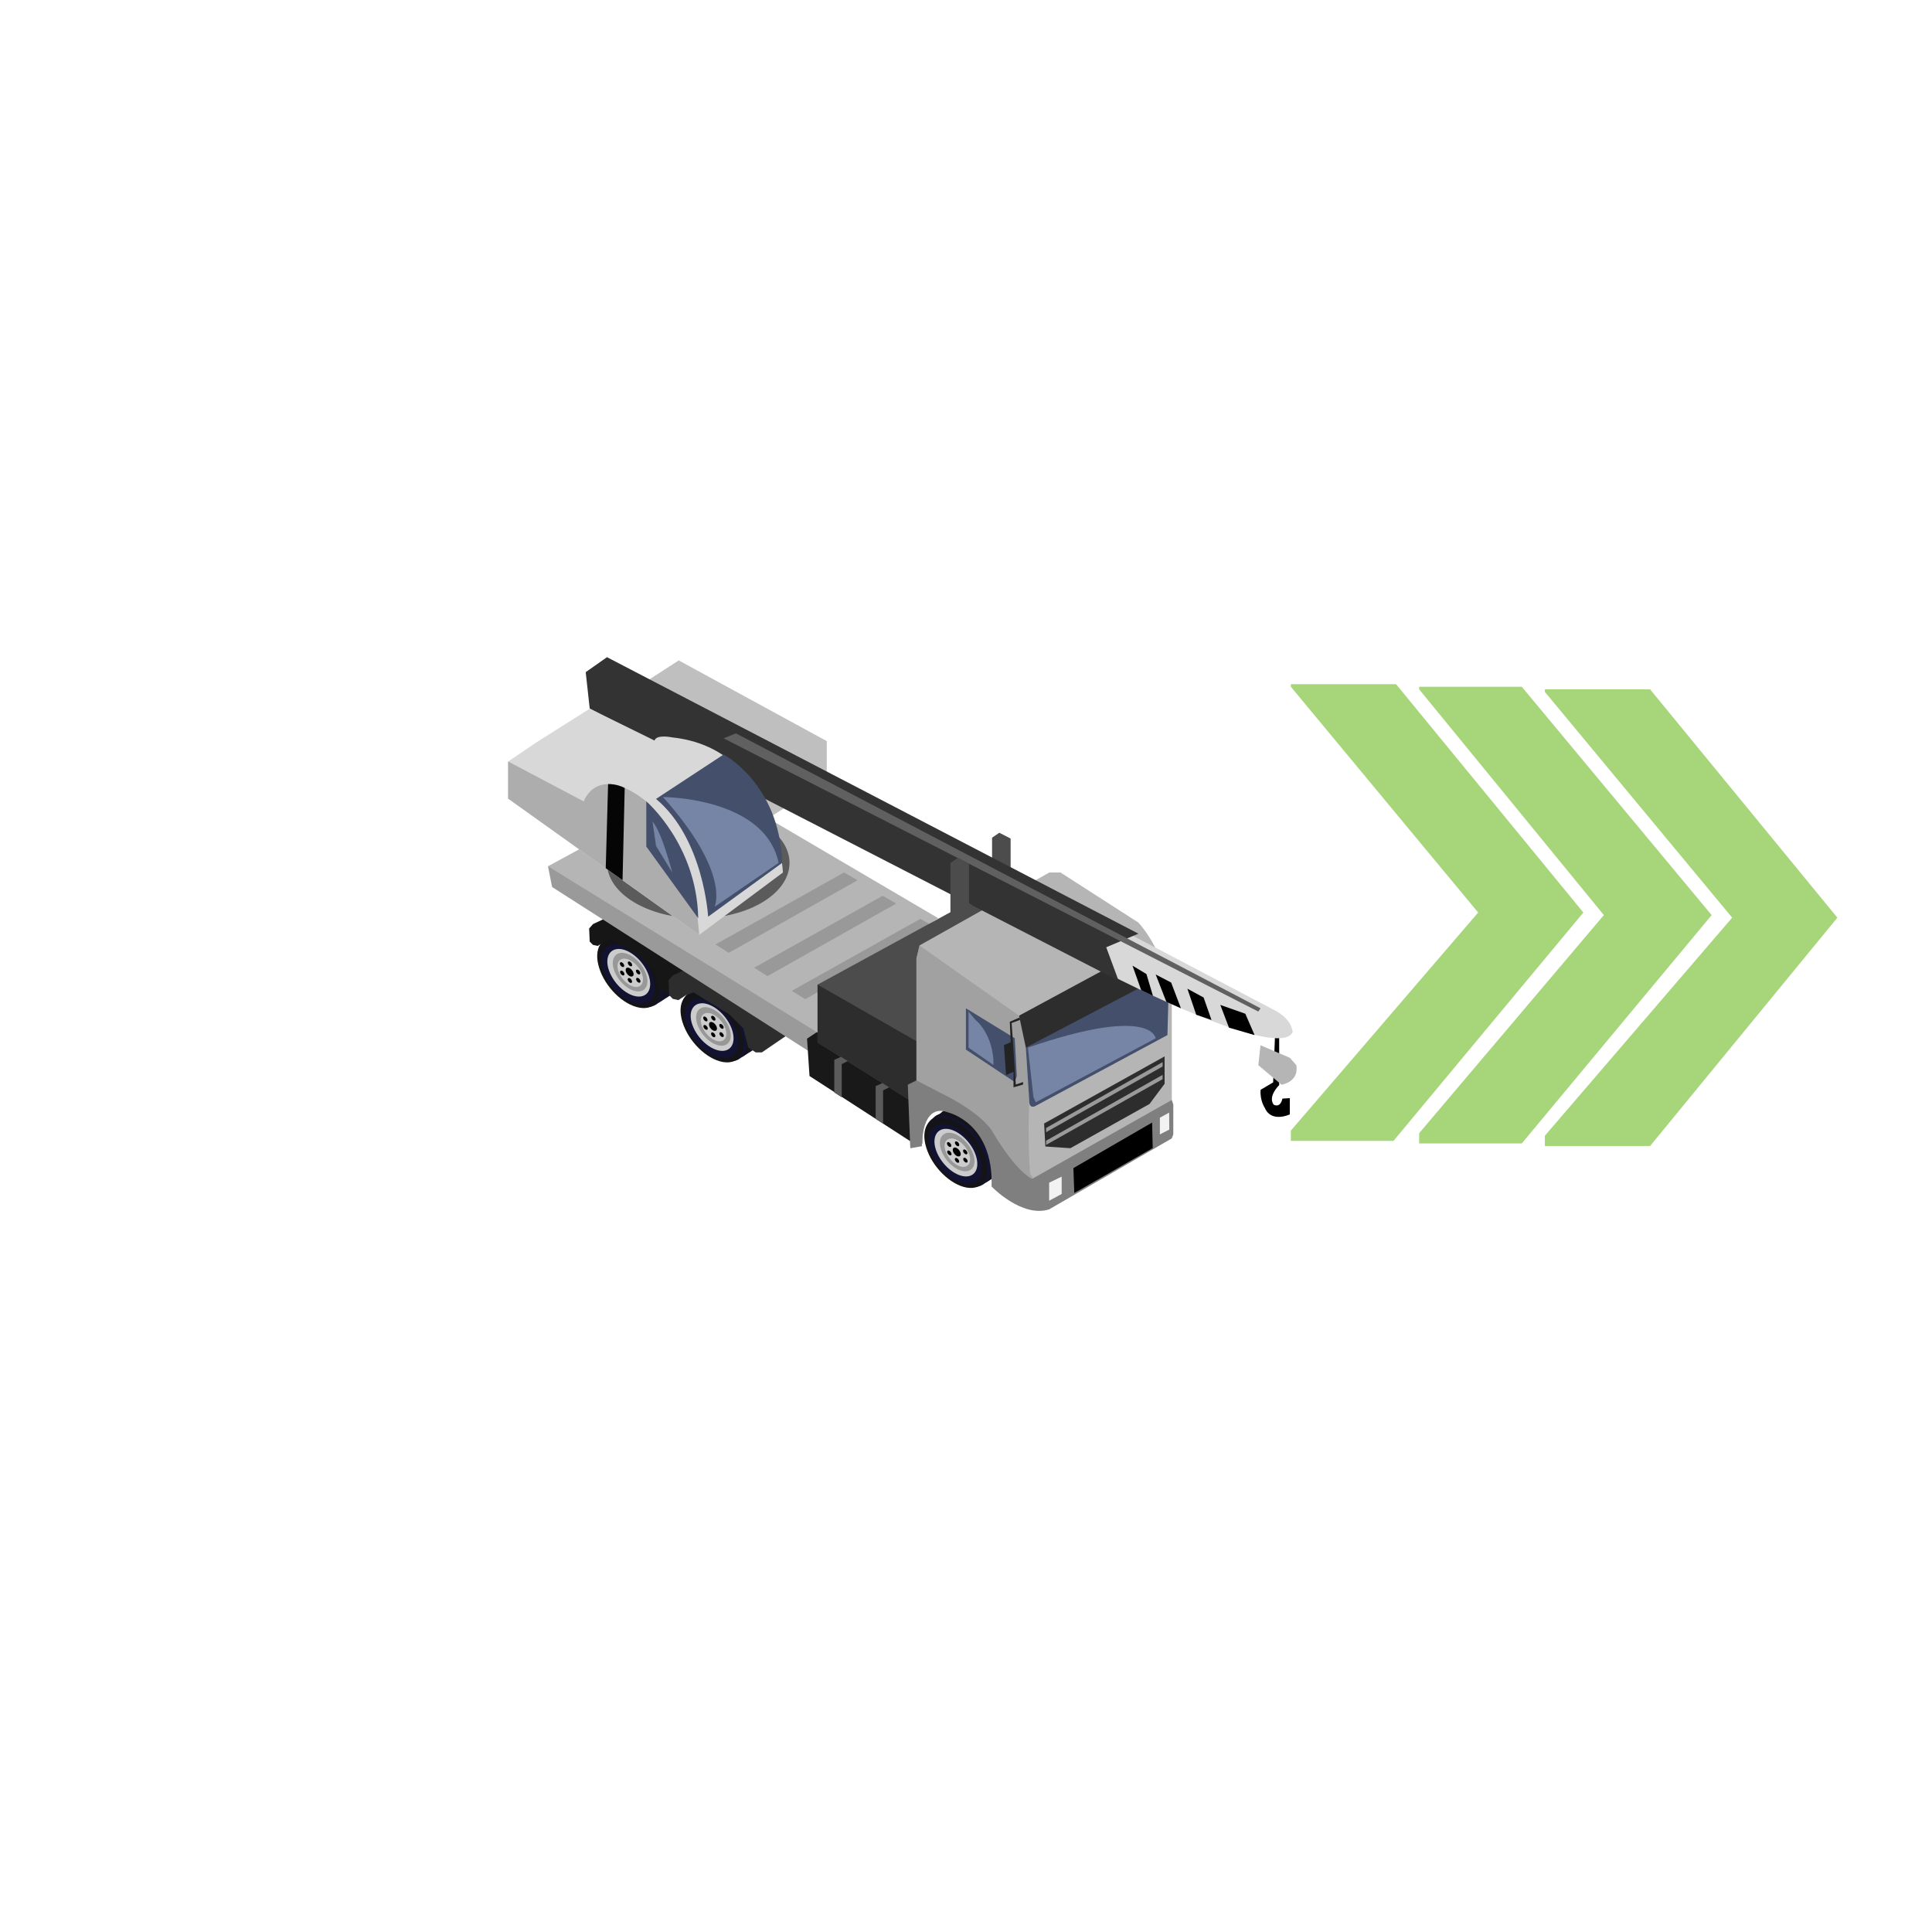 <?xml version="1.0" encoding="utf-8"?>
<!-- Generator: Adobe Illustrator 16.0.0, SVG Export Plug-In . SVG Version: 6.00 Build 0)  -->
<!DOCTYPE svg PUBLIC "-//W3C//DTD SVG 1.1//EN" "http://www.w3.org/Graphics/SVG/1.1/DTD/svg11.dtd">
<svg version="1.1" id="Layer_1" xmlns="http://www.w3.org/2000/svg" xmlns:xlink="http://www.w3.org/1999/xlink" x="0px" y="0px"
	 width="200px" height="200px" viewBox="0 0 200 200" enable-background="new 0 0 200 200" xml:space="preserve">
<path fill="#EAEAEA" stroke="#010101" stroke-miterlimit="10" d="M134.229,118.072"/>
<g id="Direction">
	<g transform="rotate({{angle}} 50 50)">
		<polygon id="arrow" opacity="0.7" fill="#80C342" enable-background="new    " points="133.629,118.105 133.629,117.041 
			153.018,94.464 133.629,71.092 133.629,70.826 144.52,70.826 163.908,94.464 144.252,118.105 		">
		
			<animate  fill="remove" accumulate="none" additive="replace" begin="0s;anim_arrow3.end" values="0.5; 0" restart="always" calcMode="linear" dur="0.5s" attributeName="opacity" id="anim_arrow1">
			</animate>
		</polygon>
		<polygon id="arrow2" opacity="0.7" fill="#80C342" enable-background="new    " points="146.91,118.369 146.91,117.309 
			166.031,94.731 146.91,71.358 146.91,71.092 157.533,71.092 177.188,94.731 157.533,118.369 		">
		
			<animate  fill="remove" accumulate="none" additive="replace" begin="anim_arrow1.end" values="0.5; 0" restart="always" calcMode="linear" dur="0.5s" attributeName="opacity" id="anim_arrow2">
			</animate>
		</polygon>
		<polygon id="arrow3" opacity="0.7" fill="#80C342" enable-background="new    " points="159.924,118.637 159.924,117.572 
			179.313,94.996 159.924,71.624 159.924,71.358 170.814,71.358 190.203,94.996 170.814,118.637 		">
		
			<animate  fill="remove" accumulate="none" additive="replace" begin="anim_arrow2.end" values="0.5; 0" restart="always" calcMode="linear" dur="0.5s" attributeName="opacity" id="anim_arrow3">
			</animate>
		</polygon>
	</g>
</g>
<g id="Tire_1_">
	<path fill="#141318" d="M74.767,101.24c1.787,0.309,3.742,2.203,4.386,4.225c0.642,2.018-0.279,3.41-2.046,3.09
		c-1.788-0.31-3.742-2.209-4.385-4.225C72.079,102.329,72.985,100.936,74.767,101.24z"/>
	<path fill="#121332" d="M74.415,101.531c1.756,0.308,3.693,2.189,4.324,4.197c0.629,2.019-0.275,3.401-2.034,3.09
		c-1.752-0.313-3.694-2.193-4.321-4.2C71.752,102.602,72.661,101.221,74.415,101.531z"/>
	<path fill="#141318" d="M73.886,101.786c1.783,0.31,3.738,2.208,4.385,4.224c0.638,2.02-0.282,3.408-2.051,3.088
		c-1.779-0.307-3.738-2.203-4.384-4.222C71.197,102.869,72.106,101.479,73.886,101.786z"/>
	<path fill="#121332" d="M73.538,102.074c1.754,0.308,3.693,2.188,4.322,4.193c0.629,2.025-0.273,3.399-2.033,3.09
		c-1.753-0.306-3.691-2.189-4.32-4.193C70.873,103.154,71.779,101.766,73.538,102.074z"/>
	<path fill="#141318" d="M73.138,102.266c1.783,0.307,3.744,2.203,4.383,4.225c0.646,2.016-0.279,3.404-2.045,3.086
		c-1.785-0.309-3.742-2.204-4.385-4.221C70.446,103.338,71.354,101.961,73.138,102.266z"/>
	<path fill="#121332" d="M72.784,102.555c1.754,0.312,3.697,2.189,4.324,4.196c0.63,2.019-0.271,3.399-2.029,3.09
		c-1.756-0.312-3.699-2.192-4.326-4.2C70.122,103.637,71.03,102.245,72.784,102.555z"/>
	<path fill="#141318" d="M72.624,102.73c1.702,0.301,3.573,2.148,4.182,4.146c0.609,1.996-0.279,3.354-1.975,3.063
		c-1.702-0.299-3.577-2.15-4.186-4.146C70.03,103.803,70.913,102.434,72.624,102.73z"/>
	<path fill="#121332" d="M72.733,103.412c1.437,0.242,3.007,1.8,3.523,3.492c0.519,1.67-0.231,2.844-1.664,2.58
		c-1.438-0.244-3.012-1.81-3.524-3.492C70.556,104.32,71.306,103.17,72.733,103.412z"/>
	<path fill="#CDCCCC" d="M72.974,103.881c1.151,0.209,2.42,1.454,2.834,2.805c0.41,1.353-0.184,2.279-1.35,2.072
		c-1.148-0.207-2.416-1.455-2.832-2.802C71.218,104.618,71.821,103.691,72.974,103.881z"/>
	<path fill="#989898" d="M73.257,104.283c0.932,0.168,1.951,1.181,2.287,2.273c0.333,1.098-0.16,1.838-1.092,1.674
		c-0.932-0.162-1.955-1.176-2.289-2.271C71.836,104.876,72.323,104.123,73.257,104.283z"/>
	<path fill="#CDCCCC" d="M73.427,104.873c0.688,0.12,1.438,0.863,1.688,1.668c0.245,0.807-0.12,1.354-0.796,1.242
		c-0.688-0.123-1.442-0.864-1.688-1.668C72.374,105.316,72.729,104.762,73.427,104.873z"/>
	<g id="Tire_Hole_1_">
		<path fill="#010101" d="M73.673,105.797c0.215,0.042,0.441,0.27,0.523,0.528c0.078,0.252-0.033,0.42-0.254,0.387
			c-0.221-0.045-0.444-0.267-0.525-0.524C73.354,105.93,73.458,105.758,73.673,105.797z"/>
		<path fill="#010101" d="M73.767,105.154c0.121,0.021,0.24,0.144,0.291,0.289c0.037,0.138-0.018,0.233-0.141,0.213
			c-0.119-0.023-0.238-0.146-0.29-0.288C73.587,105.23,73.644,105.137,73.767,105.154z"/>
		<path fill="#010101" d="M72.942,105.23c0.117,0.02,0.238,0.143,0.289,0.287c0.037,0.142-0.02,0.237-0.135,0.217
			c-0.121-0.024-0.244-0.147-0.291-0.289C72.767,105.309,72.825,105.212,72.942,105.23z"/>
		<path fill="#010101" d="M72.968,106.104c0.115,0.02,0.238,0.143,0.289,0.285c0.037,0.144-0.023,0.233-0.14,0.213
			c-0.12-0.019-0.239-0.145-0.29-0.285C72.784,106.176,72.847,106.085,72.968,106.104z"/>
		<path fill="#010101" d="M73.757,106.871c0.117,0.021,0.24,0.145,0.289,0.288c0.035,0.138-0.019,0.231-0.139,0.213
			c-0.123-0.021-0.24-0.147-0.289-0.288C73.581,106.949,73.64,106.854,73.757,106.871z"/>
		<path fill="#010101" d="M74.624,106.852c0.121,0.024,0.24,0.147,0.29,0.289c0.042,0.142-0.019,0.233-0.138,0.213
			c-0.117-0.021-0.238-0.144-0.29-0.287C74.449,106.928,74.509,106.835,74.624,106.852z"/>
		<path fill="#010101" d="M74.61,105.995c0.119,0.021,0.238,0.144,0.29,0.288c0.034,0.141-0.021,0.236-0.14,0.213
			c-0.119-0.021-0.24-0.146-0.289-0.288C74.433,106.07,74.486,105.977,74.61,105.995z"/>
	</g>
</g>
<g id="Tire_2_">
	<path fill="#141318" d="M66.14,95.619c1.787,0.31,3.742,2.207,4.386,4.224c0.641,2.017-0.279,3.408-2.048,3.087
		c-1.782-0.307-3.741-2.205-4.383-4.222C63.452,96.705,64.356,95.313,66.14,95.619z"/>
	<path fill="#121332" d="M65.787,95.909c1.757,0.31,3.696,2.19,4.324,4.198c0.63,2.019-0.272,3.4-2.032,3.086
		c-1.754-0.309-3.693-2.189-4.322-4.197C63.122,96.979,64.034,95.598,65.787,95.909z"/>
	<path fill="#141318" d="M65.259,96.164c1.781,0.309,3.739,2.205,4.385,4.222c0.64,2.021-0.282,3.41-2.049,3.089
		c-1.781-0.305-3.74-2.205-4.385-4.222C62.571,97.246,63.478,95.854,65.259,96.164z"/>
	<path fill="#121332" d="M64.913,96.452c1.753,0.311,3.691,2.192,4.32,4.196c0.631,2.021-0.271,3.396-2.031,3.091
		c-1.756-0.31-3.693-2.196-4.324-4.198C62.245,97.53,63.153,96.142,64.913,96.452z"/>
	<path fill="#141318" d="M64.513,96.644c1.781,0.308,3.74,2.204,4.383,4.222c0.641,2.017-0.278,3.409-2.049,3.087
		c-1.787-0.311-3.742-2.203-4.383-4.22C61.815,97.713,62.728,96.337,64.513,96.644z"/>
	<path fill="#121332" d="M64.157,96.931c1.753,0.312,3.697,2.194,4.326,4.198c0.627,2.02-0.272,3.4-2.032,3.09
		c-1.757-0.311-3.698-2.195-4.324-4.2C61.494,98.013,62.403,96.623,64.157,96.931z"/>
	<path fill="#141318" d="M63.993,97.109c1.703,0.297,3.577,2.147,4.184,4.146c0.609,1.996-0.277,3.353-1.975,3.06
		c-1.703-0.297-3.577-2.146-4.184-4.146C61.399,98.177,62.288,96.81,63.993,97.109z"/>
	<path fill="#121332" d="M64.106,97.786c1.438,0.247,3.009,1.809,3.525,3.497c0.516,1.671-0.229,2.841-1.666,2.583
		c-1.438-0.249-3.011-1.815-3.523-3.497C61.929,98.696,62.675,97.546,64.106,97.786z"/>
	<path fill="#CDCCCC" d="M64.347,98.259c1.148,0.208,2.416,1.451,2.832,2.802c0.408,1.353-0.186,2.283-1.352,2.076
		c-1.146-0.211-2.413-1.455-2.828-2.805C62.586,98.996,63.193,98.068,64.347,98.259z"/>
	<path fill="#989898" d="M64.629,98.662c0.933,0.163,1.952,1.176,2.288,2.271c0.334,1.096-0.156,1.84-1.093,1.674
		c-0.931-0.164-1.954-1.176-2.287-2.272C63.21,99.253,63.696,98.5,64.629,98.662z"/>
	<path fill="#CDCCCC" d="M64.798,99.253c0.691,0.121,1.44,0.861,1.688,1.665c0.245,0.809-0.116,1.352-0.796,1.243
		c-0.687-0.126-1.442-0.866-1.684-1.668C63.747,99.693,64.104,99.137,64.798,99.253z"/>
	<g id="Tire_Hole_2_">
		<path fill="#010101" d="M65.044,100.174c0.215,0.043,0.444,0.269,0.525,0.526c0.076,0.254-0.037,0.42-0.258,0.389
			c-0.215-0.043-0.443-0.266-0.521-0.524C64.724,100.307,64.827,100.134,65.044,100.174z"/>
		<path fill="#010101" d="M65.14,99.531c0.119,0.021,0.238,0.144,0.289,0.289c0.035,0.139-0.016,0.232-0.139,0.211
			c-0.119-0.021-0.24-0.144-0.289-0.286C64.959,99.605,65.013,99.515,65.14,99.531z"/>
		<path fill="#010101" d="M64.313,99.606c0.121,0.022,0.24,0.145,0.291,0.289c0.039,0.142-0.016,0.233-0.135,0.211
			c-0.121-0.019-0.244-0.141-0.291-0.284C64.142,99.685,64.198,99.586,64.313,99.606z"/>
		<path fill="#010101" d="M64.339,100.48c0.121,0.02,0.239,0.144,0.29,0.286c0.038,0.145-0.022,0.235-0.138,0.213
			c-0.12-0.019-0.24-0.143-0.289-0.285C64.157,100.553,64.22,100.459,64.339,100.48z"/>
		<path fill="#010101" d="M65.13,101.248c0.115,0.021,0.238,0.145,0.289,0.286c0.035,0.142-0.021,0.237-0.139,0.216
			c-0.119-0.02-0.238-0.146-0.289-0.287C64.95,101.327,65.013,101.23,65.13,101.248z"/>
		<path fill="#010101" d="M66.001,101.227c0.122,0.021,0.242,0.144,0.29,0.287c0.039,0.144-0.021,0.236-0.138,0.215
			c-0.121-0.02-0.243-0.143-0.29-0.287C65.821,101.307,65.878,101.212,66.001,101.227z"/>
		<path fill="#010101" d="M65.981,100.372c0.121,0.02,0.24,0.142,0.291,0.288c0.039,0.139-0.02,0.234-0.139,0.211
			c-0.119-0.018-0.24-0.145-0.289-0.285C65.806,100.447,65.858,100.352,65.981,100.372z"/>
	</g>
</g>
<g id="Tire">
	<path fill="#141318" d="M100.005,114.242c1.783,0.309,3.741,2.199,4.383,4.221c0.643,2.02-0.277,3.41-2.045,3.09
		c-1.785-0.31-3.744-2.205-4.386-4.225C97.315,115.328,98.221,113.934,100.005,114.242z"/>
	<path fill="#121332" d="M99.653,114.529c1.757,0.308,3.694,2.189,4.325,4.197c0.629,2.019-0.275,3.402-2.034,3.09
		c-1.756-0.313-3.695-2.189-4.325-4.199C96.985,115.602,97.899,114.221,99.653,114.529z"/>
	<path fill="#141318" d="M99.121,114.781c1.783,0.31,3.741,2.209,4.383,4.225c0.643,2.021-0.275,3.41-2.046,3.09
		c-1.783-0.307-3.743-2.201-4.385-4.219C96.432,115.867,97.343,114.477,99.121,114.781z"/>
	<path fill="#121332" d="M98.776,115.072c1.756,0.312,3.696,2.189,4.325,4.193c0.629,2.025-0.276,3.402-2.033,3.094
		c-1.757-0.309-3.696-2.193-4.325-4.197C96.109,116.152,97.014,114.764,98.776,115.072z"/>
	<path fill="#141318" d="M98.375,115.264c1.78,0.311,3.742,2.203,4.383,4.225c0.643,2.016-0.277,3.404-2.047,3.087
		c-1.783-0.31-3.742-2.205-4.384-4.222C95.681,116.336,96.591,114.959,98.375,115.264z"/>
	<path fill="#121332" d="M98.022,115.553c1.755,0.313,3.697,2.189,4.328,4.197c0.625,2.018-0.277,3.398-2.038,3.09
		c-1.755-0.313-3.693-2.189-4.323-4.199C95.355,116.636,96.267,115.244,98.022,115.553z"/>
	<path fill="#141318" d="M97.863,115.729c1.698,0.301,3.57,2.152,4.179,4.146c0.604,1.996-0.282,3.354-1.977,3.063
		c-1.7-0.299-3.574-2.15-4.182-4.145C95.264,116.801,96.148,115.434,97.863,115.729z"/>
	<path fill="#121332" d="M97.968,116.41c1.436,0.242,3.01,1.803,3.523,3.492c0.519,1.674-0.229,2.844-1.663,2.582
		c-1.436-0.245-3.01-1.811-3.523-3.494C95.792,117.316,96.538,116.168,97.968,116.41z"/>
	<path fill="#CDCCCC" d="M98.208,116.879c1.152,0.209,2.416,1.455,2.833,2.805c0.411,1.353-0.186,2.279-1.349,2.072
		c-1.15-0.207-2.416-1.455-2.831-2.801C96.453,117.619,97.059,116.689,98.208,116.879z"/>
	<path fill="#989898" d="M98.488,117.282c0.933,0.168,1.954,1.18,2.289,2.272c0.336,1.1-0.156,1.836-1.09,1.676
		c-0.931-0.164-1.957-1.178-2.289-2.273C97.073,117.877,97.558,117.119,98.488,117.282z"/>
	<path fill="#CDCCCC" d="M98.663,117.871c0.683,0.123,1.436,0.863,1.683,1.672c0.25,0.803-0.113,1.35-0.794,1.238
		c-0.683-0.123-1.437-0.863-1.683-1.668C97.611,118.314,97.965,117.76,98.663,117.871z"/>
	<g id="Tire_Hole">
		<path fill="#010101" d="M98.907,118.795c0.215,0.045,0.443,0.27,0.526,0.528c0.075,0.252-0.038,0.42-0.257,0.388
			c-0.216-0.043-0.444-0.268-0.524-0.525C98.589,118.928,98.694,118.756,98.907,118.795z"/>
		<path fill="#010101" d="M99.001,118.152c0.121,0.021,0.241,0.144,0.291,0.289c0.038,0.141-0.015,0.233-0.138,0.213
			c-0.119-0.023-0.24-0.146-0.29-0.287C98.823,118.229,98.879,118.135,99.001,118.152z"/>
		<path fill="#010101" d="M98.177,118.229c0.118,0.021,0.24,0.144,0.29,0.287c0.039,0.145-0.018,0.237-0.137,0.217
			c-0.118-0.023-0.239-0.146-0.29-0.289C98.004,118.307,98.061,118.211,98.177,118.229z"/>
		<path fill="#010101" d="M98.201,119.102c0.121,0.021,0.241,0.144,0.291,0.285c0.038,0.143-0.018,0.235-0.138,0.213
			c-0.119-0.018-0.24-0.145-0.29-0.285C98.022,119.174,98.083,119.084,98.201,119.102z"/>
		<path fill="#010101" d="M98.991,119.869c0.119,0.021,0.24,0.145,0.289,0.288c0.04,0.138-0.015,0.233-0.135,0.213
			c-0.12-0.021-0.24-0.147-0.292-0.288C98.816,119.947,98.874,119.852,98.991,119.869z"/>
		<path fill="#010101" d="M99.864,119.848c0.12,0.024,0.24,0.147,0.29,0.288c0.04,0.144-0.018,0.237-0.138,0.216
			c-0.119-0.02-0.241-0.143-0.291-0.287C99.687,119.926,99.742,119.834,99.864,119.848z"/>
		<path fill="#010101" d="M99.842,118.992c0.12,0.021,0.241,0.143,0.292,0.289c0.04,0.141-0.017,0.236-0.137,0.215
			c-0.12-0.023-0.241-0.145-0.292-0.289C99.669,119.068,99.723,118.977,99.842,118.992z"/>
	</g>
</g>
<polygon fill="#161616" points="62.995,94.902 61.38,95.667 60.987,96.117 61.048,97.473 61.38,97.813 61.878,97.925 62.552,97.473 
	63.239,97.218 66.454,99.217 67.724,100.5 68.183,102.266 68.853,102.704 69.406,102.704 71.896,100.977 "/>
<polygon fill="#2D2D2D" points="71.513,100.111 69.655,100.975 69.208,101.486 69.271,103.021 69.655,103.406 70.231,103.532 
	70.999,103.021 71.79,102.734 75.481,104.996 76.938,106.445 77.464,108.445 78.231,108.943 78.87,108.943 81.728,106.988 "/>
<polygon fill="#9A9A9B" points="87.063,104.973 58.938,89.329 56.729,89.677 57.15,91.822 85.462,109.934 "/>
<polygon fill="#191919" points="96.807,111.566 87.338,104.996 83.544,107.521 83.8,111.389 95.079,118.686 "/>
<polygon fill="#B5B5B5" points="85.587,102.35 85.587,107.48 56.729,89.677 72.95,80.846 97.143,95.061 "/>
<polygon fill="#999999" points="83.354,103.436 81.972,102.568 95.279,95.116 96.68,95.921 "/>
<polygon fill="#999999" points="79.452,101.047 78.068,100.18 91.378,92.729 92.779,93.532 "/>
<polygon fill="#999999" points="75.446,98.636 74.062,97.77 87.372,90.319 88.773,91.124 "/>
<polyline fill="#4C4C4C" points="102.139,94.669 95.767,114.893 84.634,107.918 84.634,101.928 98.71,94.254 99.96,93.422 
	102.139,94.254 "/>
<polygon fill="#2D2D2D" points="84.634,107.918 94.515,114.109 96.522,114.218 99.017,110.152 84.634,101.928 "/>
<path fill="#B5B5B5" d="M121.305,103.961v13.105l-10.176,6.336c-3.264,1.857-4.767,1.219-4.767,1.219l-3.662-2.305
	c0.399-5.058-3.476-7.17-3.476-7.17c-4.032-2.75-3.711,3.266-3.711,3.266l-0.642-0.637V99.212l0.321-1.344l13.438-7.549h1.152
	l8.063,5.184C120.918,98.96,121.303,103.958,121.305,103.961z"/>
<path opacity="0.7" fill="#999999" enable-background="new    " d="M106.362,124.63l-3.662-2.305
	c0.416-4.991-3.475-7.169-3.475-7.169c-4.05-2.788-3.714,3.264-3.714,3.264l-0.639-0.641V99.222l0.318-1.344l10.305,7.269
	l0.64,2.336l0.416,6.567c-0.191,3.757,0.08,7.409,0.08,7.409l1.088,1.866l0.887-0.894l2.201-0.942v2.091
	C107.618,125.17,106.359,124.621,106.362,124.63z"/>
<path d="M132.008,106.719v-0.006h0.412v5.616c0,0-1.199,1.151-0.576,2.019c0,0,0.674,0.435,0.912-0.621l0.768-0.047v1.68
	c0,0-1.92,0.91-2.592-0.674c0,0-0.528-0.767-0.432-1.871l1.296-0.769L132.008,106.719L132.008,106.719z"/>
<polygon fill="#4C4C4C" points="103.337,92.449 102.698,92.059 102.698,86.719 103.447,86.206 104.618,86.805 104.618,91.645 "/>
<path fill="#7F7F7F" d="M121.299,113.873l0.16,0.447v3.109l-0.16,0.42l-12.693,7.344c-2.838,0.898-5.959-2.366-5.959-2.366
	c0.226-6.558-4.448-7.652-4.448-7.652c-2.88-1.128-2.763,3.482-2.763,3.482l-1.203,0.207l-0.258-6.575l0.897-0.447l2.559,1.326
	c4.287,2.111,5.267,3.906,5.267,3.906c2.512,4.285,4.132,4.971,4.132,4.971L121.299,113.873z"/>
<path fill="#434F6B" d="M107.088,114.543c-0.564,0.157-0.535-0.502-0.535-0.502l-0.422-6.564l1.413,0.041
	c1.979-1.736,12.785-7.879,12.785-7.879l0.614,4.16l-0.092,3.353L107.088,114.543z"/>
<polygon fill="#2D2D2D" points="115.989,99.47 105.493,105.141 106.193,108.445 117.814,102.35 "/>
<path fill="#D8D8D8" d="M115.285,101.102L61.048,72.974V69.71l2.018-1.344l69.021,36.288c1.729,0.96,1.729,2.207,1.729,2.207
	C132.245,109.838,115.285,101.102,115.285,101.102z"/>
<path fill="#B5B5B5" d="M132.661,112.285l-2.399-2.016l0.227-2.063l3.037,1.296l0.673,0.768
	C134.483,112.046,132.661,112.285,132.661,112.285z"/>
<polygon points="127.223,106.382 126.326,104.029 128.915,104.941 129.875,107.15 "/>
<polygon points="123.833,105.044 122.918,102.35 124.598,103.262 125.414,105.59 "/>
<polygon points="118.137,102.504 117.238,99.968 118.678,100.83 119.35,103.086 "/>
<polygon fill="#BFBFBF" points="58.552,75.92 70.263,68.367 85.587,76.719 85.587,80.846 76.556,86.605 "/>
<polygon points="120.74,103.709 119.637,100.879 121.236,101.711 122.248,104.378 "/>
<polygon fill="#333333" points="114.516,98.061 117.846,96.652 62.835,68.031 60.632,69.582 61.048,73.358 115.797,101.525 "/>
<polygon fill="#606060" points="130.26,104.717 74.905,76.43 76.183,75.92 130.49,104.378 "/>
<ellipse fill="#5B5B5B" cx="72.283" cy="89.327" rx="9.448" ry="5.732"/>
<path fill="#D8D8D8" d="M72.377,96.786L52.603,82.674v-3.84l2.977-2.017l5.471-3.456l6.709,3.299
	c0.191-0.673,1.834-0.324,1.834-0.324c10.82,1.152,11.457,13.983,11.457,13.983L72.377,96.786z"/>
<polygon fill="#2D2D2D" points="120.559,112.195 118.998,114.281 110.807,118.861 108.215,118.686 108.087,116.303 120.559,109.357 
	"/>
<path d="M111.211,123.499l-0.094-2.577l8.148-4.715l0.063,2.639L111.211,123.499z"/>
<path fill="#ADADAD" d="M72.38,96.782c-0.674-9.552-5.474-13.823-5.474-13.823c-5.103-4.021-6.479,0-6.479,0l-7.828-4.129v3.84
	L72.38,96.782z"/>
<polygon fill="#434F6B" points="99.991,104.378 99.991,108.652 105.047,112.014 105.256,111.389 105.047,107.48 "/>
<path fill="#434F6B" d="M67.911,82.703c4.945,4.129,5.395,12.192,5.395,12.192l7.664-5.571c-0.256-8.188-6.064-11.216-6.064-11.216
	L67.911,82.703z"/>
<path fill="#434F6B" d="M66.904,87.631l5.376,7.429c-0.145-7.633-5.376-12.102-5.376-12.102V87.631z"/>
<polygon fill="#F2F2F2" points="108.607,122.432 108.607,124.301 109.904,123.598 109.904,121.805 "/>
<polygon fill="#F2F2F2" points="121.044,116.934 120.071,117.432 120.071,115.703 121.031,115.175 "/>
<path fill="#050505" d="M62.949,81.17l-0.243,8.708l1.74,1.243l0.223-9.552C63.769,81.108,62.952,81.173,62.949,81.17z"/>
<polygon fill="#232323" points="105.559,105.326 104.533,105.773 104.631,107.885 103.926,108.193 104.148,111.293 104.917,110.957 
	104.917,112.559 105.91,112.271 105.91,112.014 105.158,112.271 104.725,105.902 105.588,105.581 "/>
<polygon fill="#9A9A9B" points="120.354,110.402 108.293,117.203 108.293,116.768 120.354,109.951 "/>
<polygon fill="#9A9A9B" points="120.354,111.719 108.293,118.52 108.293,118.084 120.354,111.27 "/>
<polygon fill="#4C4C4C" points="99.028,95.061 98.389,94.669 98.389,89.329 99.143,88.816 100.309,89.414 100.309,94.254 "/>
<path fill="#7685A5" d="M119.639,107.486l-12.418,6.623l-0.238-0.531l-0.575-5.133C119.27,104.033,119.637,107.48,119.639,107.486z"
	/>
<path fill="#7685A5" d="M100.263,104.721v3.729l2.575,1.8v-0.602c-0.256-2.879-1.855-4.059-1.855-4.059L100.263,104.721z"/>
<path fill="#7685A5" d="M73.978,93.868l6.625-4.542c-1.316-6.363-10.616-6.787-11.838-6.816c-0.088-0.001-0.133-0.001-0.133-0.001
	C75.673,90.381,73.976,93.869,73.978,93.868z"/>
<path fill="#7685A5" d="M69.593,90.322l-1.681-2.752l-0.366-2.528C68.507,86.102,69.593,90.319,69.593,90.322z"/>
<polygon fill="#5B5B5B" points="91.344,112.123 90.648,112.43 90.648,115.82 91.416,116.314 91.416,112.877 92.043,112.559 "/>
<polygon fill="#5B5B5B" points="87.063,109.402 86.367,109.709 86.367,113.1 87.135,113.598 87.135,110.158 87.759,109.838 "/>
</svg>
